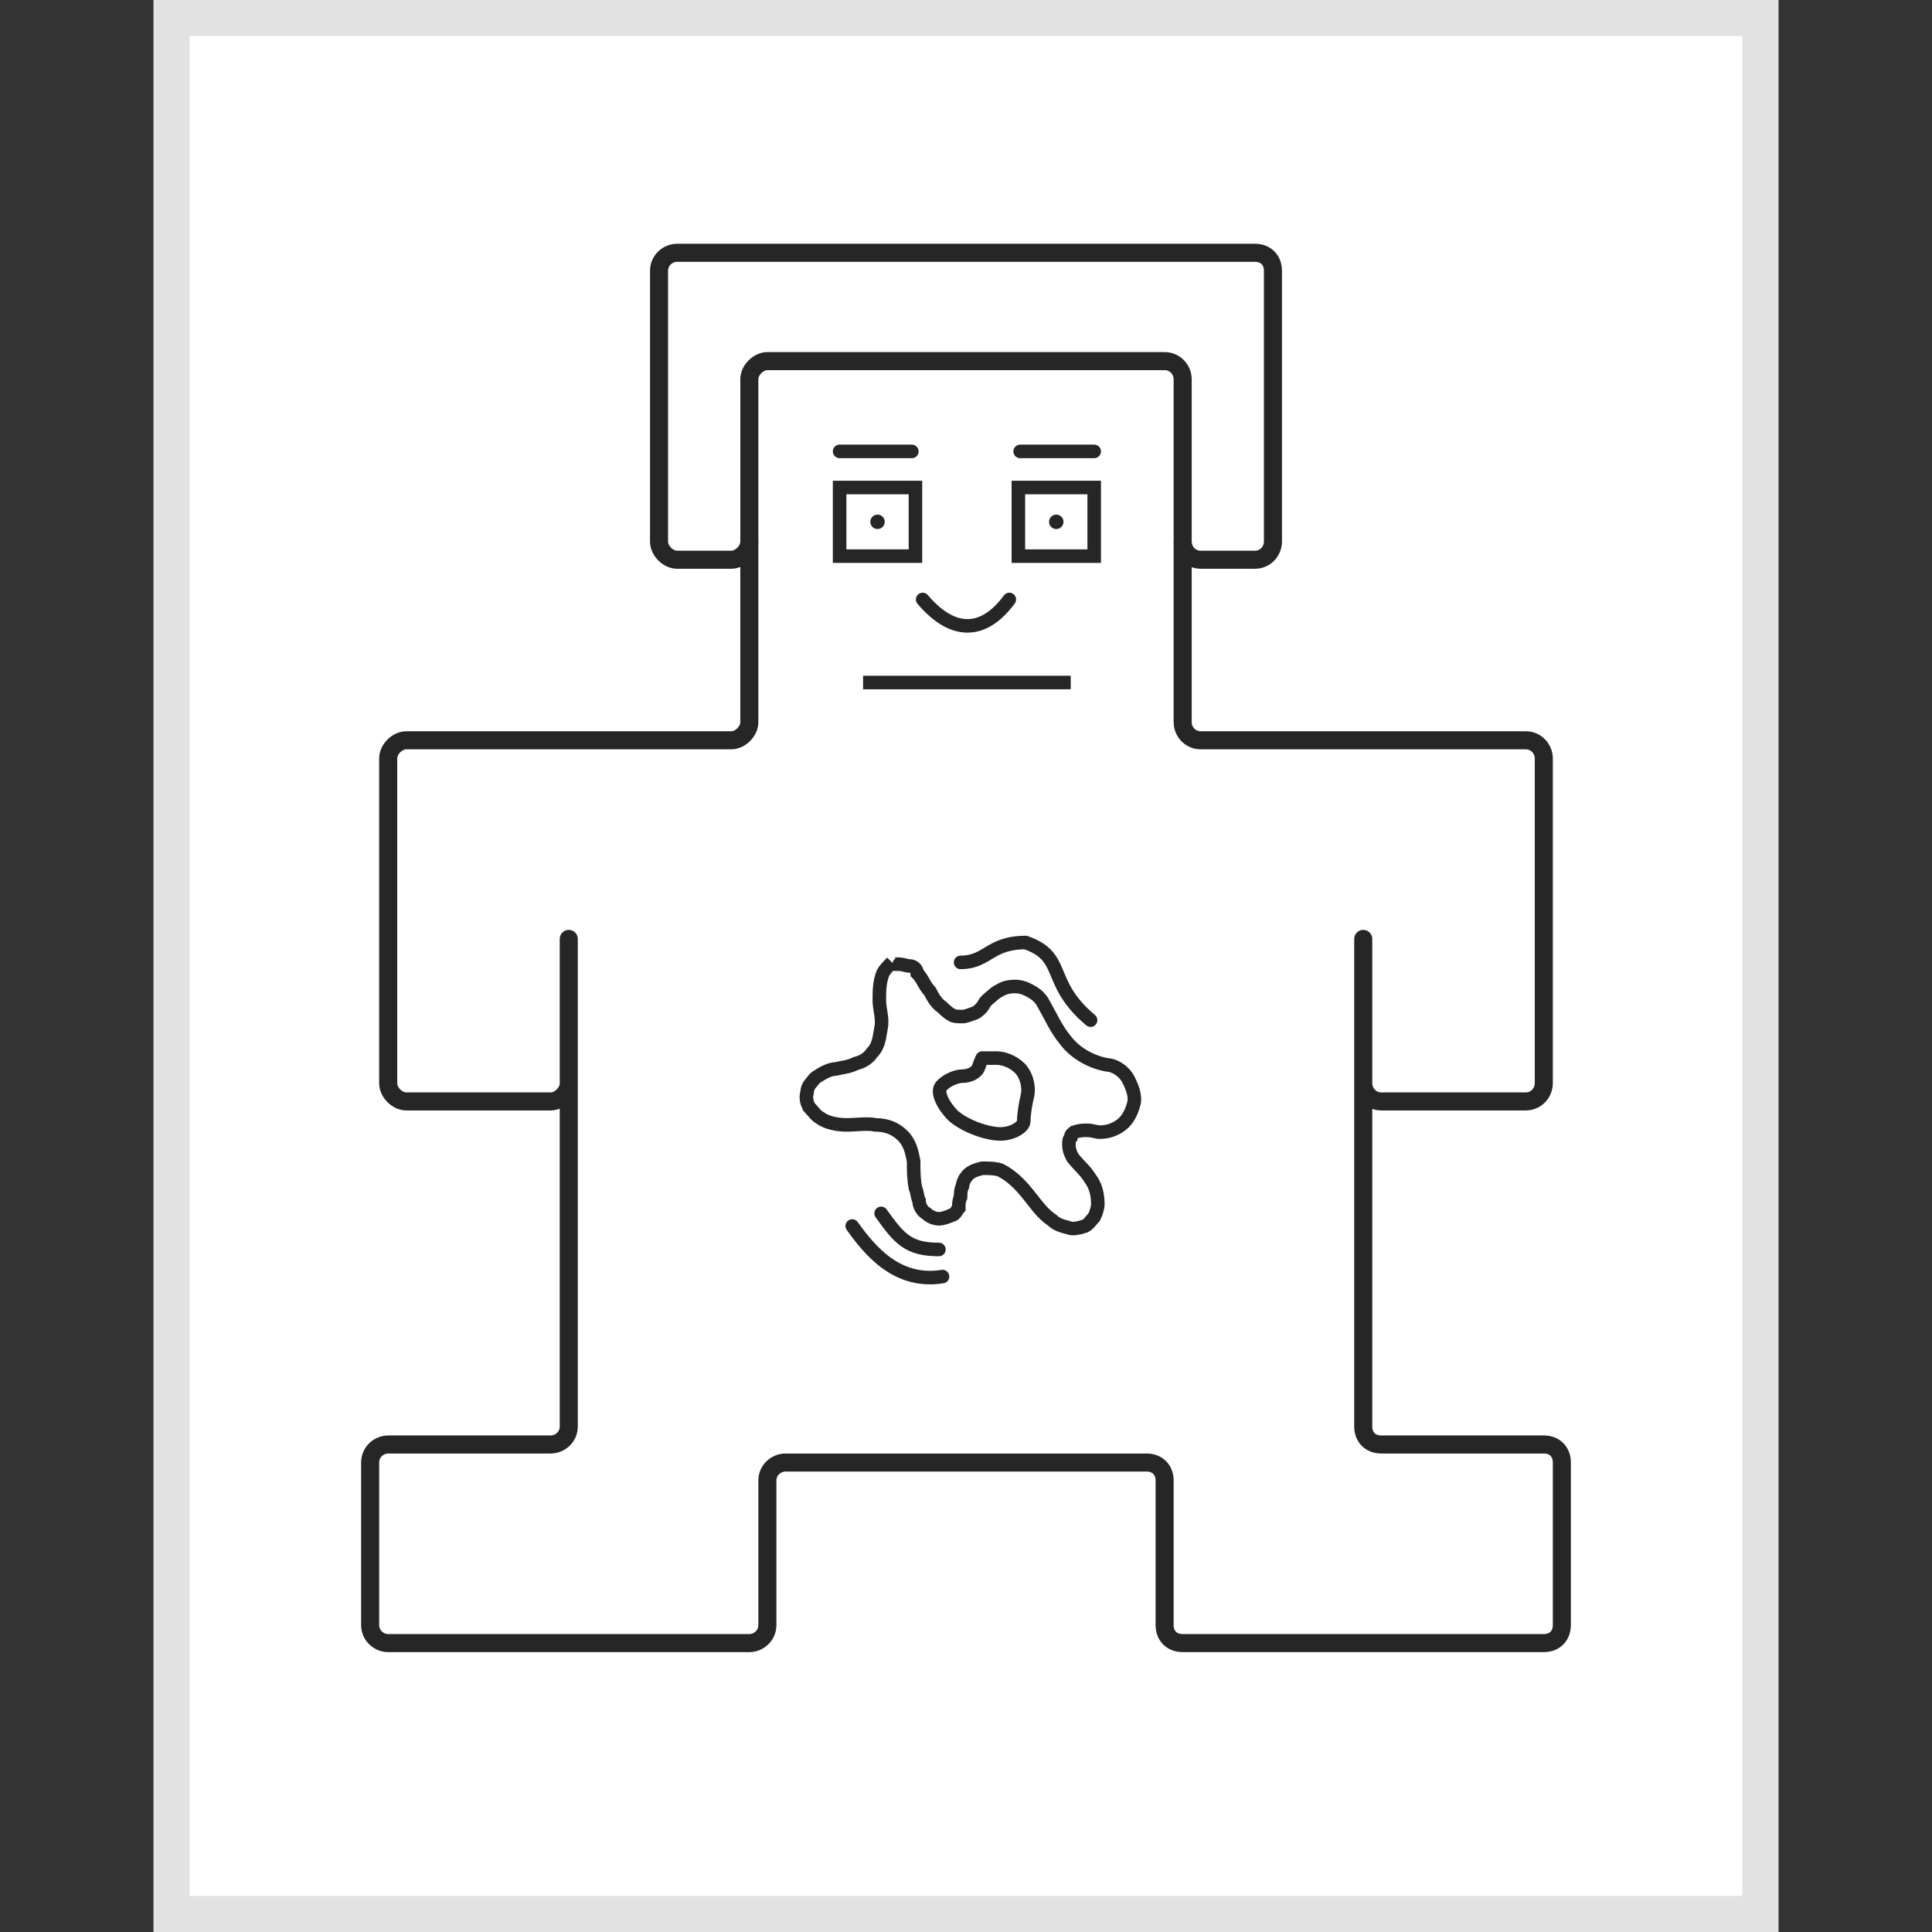 <?xml version="1.0" encoding="utf-8"?>
<!-- Generator: Adobe Illustrator 24.2.1, SVG Export Plug-In . SVG Version: 6.00 Build 0)  -->
<svg version="1.1"
	 id="svg3039" inkscape:version="0.48.2 r9819" sodipodi:docname="arousal-3.svg" xmlns:cc="http://creativecommons.org/ns#" xmlns:dc="http://purl.org/dc/elements/1.1/" xmlns:inkscape="http://www.inkscape.org/namespaces/inkscape" xmlns:rdf="http://www.w3.org/1999/02/22-rdf-syntax-ns#" xmlns:sodipodi="http://sodipodi.sourceforge.net/DTD/sodipodi-0.dtd" xmlns:svg="http://www.w3.org/2000/svg"
	 xmlns="http://www.w3.org/2000/svg" xmlns:xlink="http://www.w3.org/1999/xlink" x="0px" y="0px" viewBox="0 0 107 107"
	 style="enable-background:new 0 0 107 107;" xml:space="preserve">
<rect x="0" y="0" width="107" height="107" fill="#333333" stroke="none"/>
<style type="text/css">
	.st0{fill:#FFFFFF;}
	.st1{fill:#E2E2E2;}
	.st2{fill:none;stroke:#262626;}
	.st3{fill:#FF0000;stroke:#262626;stroke-width:0.75;stroke-linecap:round;}
	.st4{fill:none;stroke:#262626;stroke-width:0.75;stroke-linecap:round;}
	.st5{fill:none;stroke:#262626;stroke-width:0.75;}
	.st6{fill:#262626;}
</style>
<rect x="9.5" y="1" class="st0" width="88" height="105"/>
<path class="st1" d="M96.5,2v103h-86V2H96.5 M98.5,0h-90v107h90V0L98.5,0z"/>
<defs>
	<inkscape:path-effect  effect="spiro" id="path-effect4875" is_visible="true"></inkscape:path-effect>
	<inkscape:path-effect  effect="spiro" id="path-effect4105" is_visible="true"></inkscape:path-effect>
	<inkscape:path-effect  effect="spiro" id="path-effect4101" is_visible="true"></inkscape:path-effect>
	<inkscape:path-effect  effect="spiro" id="path-effect3237" is_visible="true"></inkscape:path-effect>
	<inkscape:path-effect  effect="spiro" id="path-effect4144" is_visible="true"></inkscape:path-effect>
	<inkscape:path-effect  effect="spiro" id="path-effect4140" is_visible="true"></inkscape:path-effect>
	<inkscape:path-effect  effect="spiro" id="path-effect3862" is_visible="true"></inkscape:path-effect>
	<inkscape:path-effect  effect="spiro" id="path-effect3862-4" is_visible="true"></inkscape:path-effect>
	<inkscape:path-effect  effect="spiro" id="path-effect4140-8" is_visible="true"></inkscape:path-effect>
	<inkscape:path-effect  effect="spiro" id="path-effect4144-2" is_visible="true"></inkscape:path-effect>
	<inkscape:path-effect  effect="spiro" id="path-effect3986" is_visible="true"></inkscape:path-effect>
</defs>
<sodipodi:namedview  bordercolor="#666666" borderopacity="1" gridtolerance="10" guidetolerance="10" id="namedview3041" inkscape:current-layer="svg3039" inkscape:cx="54.440606" inkscape:cy="60.065634" inkscape:pageopacity="0" inkscape:pageshadow="2" inkscape:window-height="852" inkscape:window-maximized="1" inkscape:window-width="1440" inkscape:window-x="0" inkscape:window-y="0" inkscape:zoom="7.71" objecttolerance="10" pagecolor="#ffffff" showgrid="false">
	</sodipodi:namedview>
<g>
	<g>
		<g>
			<g id="path3827_31_" inkscape:connector-curvature="0" sodipodi:nodetypes="ccccccccccccccccccccccccccccc">
				<path class="st2" d="M53.5,20h-11c-0.5,0-1,0.5-1,1v9c0,0.5-0.5,1-1,1h-3c-0.5,0-1-0.5-1-1V15c0-0.6,0.5-1,1-1h16"/>
			</g>
			<g id="path3827_30_" inkscape:connector-curvature="0" sodipodi:nodetypes="ccccccccccccccccccccccccccccc">
				<path class="st2" d="M41.5,30v10c0,0.5-0.5,1-1,1h-18c-0.5,0-1,0.5-1,1v18c0,0.5,0.5,1,1,1h8c0.5,0,1-0.5,1-1v-8
					c0-0.5,0-0.5,0,0v27c0,0.6-0.5,1-1,1h-9c-0.5,0-1,0.4-1,1v9c0,0.6,0.5,1,1,1h20c0.5,0,1-0.4,1-1v-8c0-0.6,0.5-1,1-1h10"/>
			</g>
		</g>
		<g>
			<g id="path3827_29_" inkscape:connector-curvature="0" sodipodi:nodetypes="ccccccccccccccccccccccccccccc">
				<path class="st2" d="M53.5,14h16c0.6,0,1,0.4,1,1v15c0,0.5-0.4,1-1,1h-3c-0.6,0-1-0.5-1-1v-9c0-0.5-0.4-1-1-1h-11"/>
			</g>
			<g id="path3827_28_" inkscape:connector-curvature="0" sodipodi:nodetypes="ccccccccccccccccccccccccccccc">
				<path class="st2" d="M53.5,81h10c0.6,0,1,0.4,1,1v8c0,0.6,0.4,1,1,1h20c0.6,0,1-0.4,1-1v-9c0-0.6-0.4-1-1-1h-9c-0.6,0-1-0.4-1-1
					V52c0-0.5,0-0.5,0,0v8c0,0.5,0.4,1,1,1h8c0.6,0,1-0.5,1-1V42c0-0.5-0.4-1-1-1h-18c-0.6,0-1-0.5-1-1V30"/>
			</g>
		</g>
	</g>
</g>
<g>
	<path id="path3082" inkscape:connector-curvature="0" sodipodi:nodetypes="cc" class="st3" d="M46.5,25h4"/>
	<path id="path3084" inkscape:connector-curvature="0" sodipodi:nodetypes="cc" class="st4" d="M56.5,25h4.1"/>
</g>
<path id="path4082_1_" inkscape:connector-curvature="0" sodipodi:nodetypes="cc" class="st4" d="M55.9,33.2c-1.4,1.9-3.1,2-4.8,0"
	/>
<path id="path3984" inkscape:connector-curvature="0" inkscape:original-d="m 43.766185,34.85 11.46763,0" inkscape:path-effect="#path-effect3986" class="st5" d="
	M47.8,37.8h11.5"/>
<rect x="46.5" y="27" class="st5" width="4.2" height="3.8"/>
<rect x="56.4" y="27" class="st5" width="4.2" height="3.8"/>
<circle class="st6" cx="48.6" cy="28.9" r="0.4"/>
<circle class="st6" cx="58.5" cy="28.9" r="0.4"/>
<g>
	
		<g id="path4099" inkscape:connector-curvature="0" inkscape:original-d="m 49.983116,58.909975 -0.374536,1.201916 -1.789253,0.0579 -1.258023,1.346655 c 0.457744,1.24481 2.547619,1.015649 2.986046,2.625085 L 52.832105,63.92958 52.686592,62.345525 53.200745,60.5988 51.944349,58.903223 c -0.05834,-2.575437 -0.505938,0.188294 -1.961233,0.0068 z" inkscape:path-effect="#path-effect4101" sodipodi:nodetypes="ccccccccccc">
		<path class="st4" d="M54.4,58.6c0,0-0.1,0.2-0.2,0.5s-0.5,0.5-0.9,0.5s-1,0.3-1.2,0.6s0.1,1,0.7,1.6c0.7,0.6,1.9,1,2.6,1
			c0.7,0,1.3-0.4,1.3-0.7c0-0.4,0.1-1,0.2-1.4s0-1-0.3-1.4s-0.9-0.7-1.4-0.7C54.7,58.6,54.4,58.6,54.4,58.6"/>
	</g>
	
		<path id="path4873" inkscape:connector-curvature="0" inkscape:original-d="m 44.382395,51.165785 c -3.008082,-1.688747 3.377495,4.802377 4.696829,4.010776 1.319334,-0.7916 1.477654,-2.322028 3.219175,-2.216481 1.741521,0.105547 2.374801,3.905229 4.432962,4.063549 2.058161,0.15832 0.31664,0.105547 3.535815,1.899841 -2.583076,3.113132 -1.583201,4.749602 -0.738827,5.066242 0.844374,0.316641 1.372108,0.211094 -1.847067,0.15832 -3.219175,-0.05277 0.263866,3.166402 1.213787,3.535815 0.94992,0.369414 1.583201,0.897147 -0.527734,3.483042 -2.110934,2.585895 -6.702216,-13.19334 -9.182564,-3.483042 -1.240174,4.855149 -1.283545,1.959132 -1.266561,2.948712 0.01402,0.81715 -2.024346,-2.842353 -3.917798,-6.089354 -1.893452,-3.247002 -7.441667,-5.553768 -7.270154,-3.192161 0.199438,2.746101 -6.016163,-0.369413 5.119016,-3.060855 11.135179,-2.691441 2.533121,-7.124404 2.533121,-7.124404 z" inkscape:path-effect="#path-effect4875" sodipodi:nodetypes="cssscsssssssssc" class="st4" d="
		M49.8,53.4c0.2,0,0.4,0.1,0.6,0.1s0.4,0.2,0.4,0.4c0.3,0.3,0.4,0.7,0.7,1c0.2,0.4,0.4,0.7,0.7,0.9c0.1,0.1,0.3,0.3,0.5,0.4
		c0.1,0.1,0.4,0.1,0.6,0.1c0.2,0,0.4-0.1,0.7-0.2c0.2-0.1,0.4-0.3,0.5-0.5s0.4-0.4,0.5-0.5s0.4-0.3,0.7-0.4c0.4-0.1,0.8-0.1,1.2,0.1
		s0.7,0.4,0.9,0.8c0.4,0.7,0.7,1.4,1.2,2c0.6,0.8,1.6,1.3,2.5,1.4c0.4,0.1,0.8,0.4,1,0.8c0.2,0.4,0.4,0.9,0.3,1.3
		c-0.1,0.4-0.3,0.9-0.7,1.2s-0.8,0.4-1.2,0.4c-0.2,0-0.4-0.1-0.7-0.1c-0.2,0-0.4,0-0.7,0.1c-0.1,0.1-0.2,0.1-0.2,0.3
		c-0.1,0.1-0.1,0.2-0.1,0.4c0,0.3,0.1,0.5,0.2,0.7c0.3,0.4,0.7,0.7,1,1.2c0.3,0.4,0.4,0.9,0.4,1.4c0,0.2-0.1,0.5-0.2,0.7
		c-0.1,0.1-0.3,0.4-0.5,0.5c-0.3,0.1-0.7,0.2-0.9,0.1c-0.4-0.1-0.7-0.2-0.9-0.4c-0.6-0.4-0.9-0.9-1.4-1.5c-0.4-0.5-0.9-1-1.5-1.3
		c-0.3-0.1-0.7-0.1-1-0.1c-0.4,0.1-0.7,0.2-0.9,0.5c-0.1,0.1-0.2,0.4-0.2,0.5c-0.1,0.2-0.1,0.4-0.1,0.6c-0.1,0.2-0.1,0.4-0.1,0.6
		c-0.1,0.1-0.2,0.4-0.4,0.4c-0.2,0.1-0.5,0.2-0.7,0.2s-0.5-0.1-0.7-0.3c-0.2-0.1-0.4-0.4-0.4-0.7c-0.1-0.2-0.1-0.5-0.2-0.7
		c-0.1-0.5-0.1-1-0.1-1.5c-0.1-0.5-0.2-1-0.6-1.4c-0.4-0.4-0.9-0.6-1.5-0.6c-0.5-0.1-1.1,0-1.6,0s-1.1-0.1-1.5-0.4
		c-0.2-0.1-0.4-0.4-0.6-0.6c-0.1-0.2-0.2-0.5-0.1-0.8c0-0.2,0.1-0.4,0.2-0.5c0.1-0.1,0.2-0.3,0.4-0.4c0.3-0.2,0.7-0.4,1-0.4
		c0.4-0.1,0.7-0.1,1.1-0.3c0.4-0.1,0.7-0.3,0.9-0.6c0.4-0.4,0.4-0.9,0.5-1.4s-0.1-1-0.1-1.5s0-1,0.2-1.5c0.1-0.2,0.3-0.4,0.5-0.6
		C49.3,53.4,49.5,53.4,49.8,53.4"/>
	<path id="path4844_1_" inkscape:connector-curvature="0" sodipodi:nodetypes="ccc" class="st4" d="M60.4,56.5
		c-2.5-2.1-1.3-3.5-3.6-4.3c-2,0-2.1,1.1-3.6,1.1"/>
	<path id="path4852_1_" inkscape:connector-curvature="0" sodipodi:nodetypes="cc" class="st4" d="M48.8,67.2c1,1.4,1.5,2,3.2,2"/>
	<path id="path4852_2_" inkscape:connector-curvature="0" sodipodi:nodetypes="cc" class="st4" d="M47.2,67.9c1,1.4,2.5,3.2,5,2.8"
		/>
</g>
</svg>
